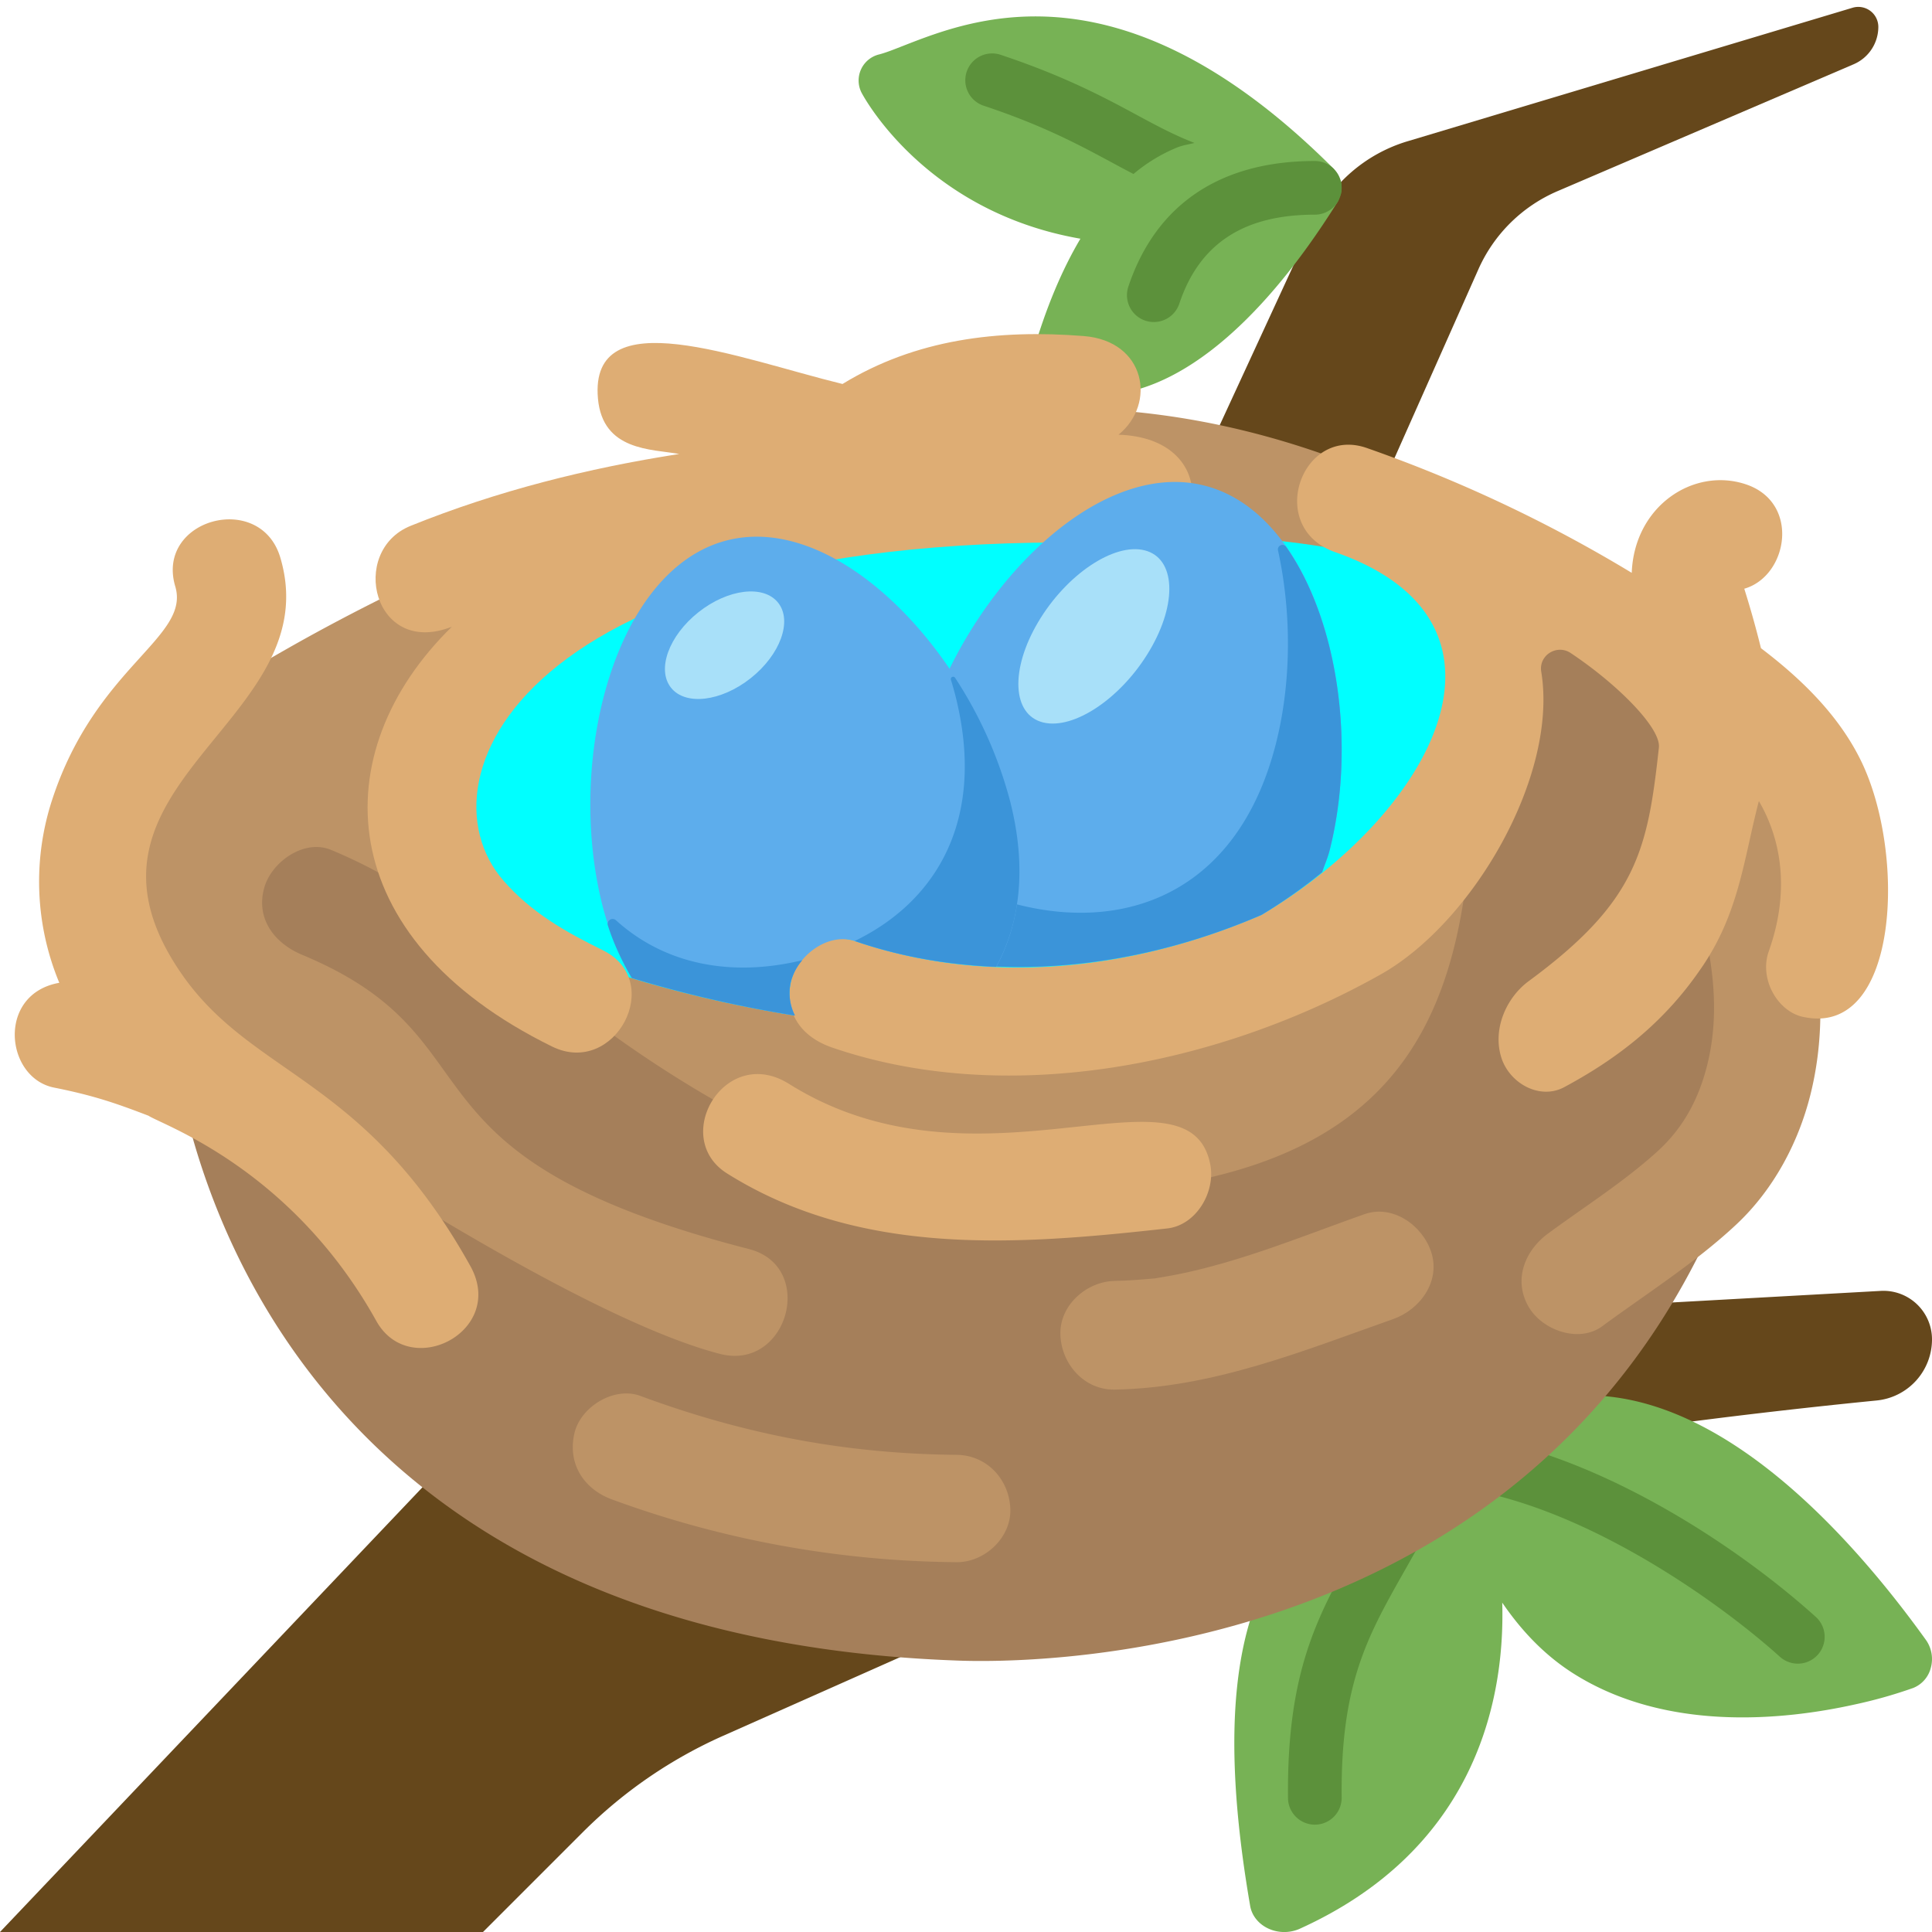 <svg xmlns="http://www.w3.org/2000/svg" viewBox="0 0 36 36" xml:space="preserve"><path fill="#65471B" d="M20.409 24.866 20 22l7.548-16.983a2.84 2.84 0 0 1 1.476-1.456l5.517-2.364A.759.759 0 0 0 35 .5a.373.373 0 0 0-.479-.356l-8.296 2.489a2.842 2.842 0 0 0-1.762 1.529L19 16 0 36h9l1.859-1.859a8.688 8.688 0 0 1 2.616-1.797L21 29c2.463-1.642 10.996-2.61 13.969-2.904A1.144 1.144 0 0 0 36 24.958a.905.905 0 0 0-.956-.904l-14.635.812z"/><path fill="#BD9366" d="M33.485 14.893c-.061-.147-.1-.604-.31-1.04-.049-.076-.382-.523-.329-.491-.532-.572-.838-.829-1.454-1.274-.265-.008-.437-.029-.808-.525-2.567-1.545-5.955-3.929-10.796-3.958-4.472-.027-10.333 2.143-14.46 4.496-3.746 2.136-3.565 2.492-3.531 5.144l3.061 3.893c1.07 1.36 2.073 2.97 3.414 4.081.826.684 2.663 2.118 10.134 2.661.91.066 1.728.08 2.255-.006 2.763-.451 5.445-2.886 6.183-3.243 3.455-1.671 6.286-2.989 6.659-8.219a8.202 8.202 0 0 0-.018-1.519z"/><path fill="#77B255" d="M35.889 30.561c-1.763-2.455-5.232-6.206-8.654-3.772a.553.553 0 0 0-.179.236.757.757 0 0 0-.536.061c-1.764.919-4.409 1.574-3.225 8.428.031.182.158.339.341.423s.4.085.584.002c3.122-1.414 3.831-4.042 3.772-6.076.358.524.785.973 1.309 1.309 1.737 1.111 3.945.879 5.248.591a8.793 8.793 0 0 0 1.1-.31.548.548 0 0 0 .329-.377.615.615 0 0 0-.089-.515z"/><path fill="#5C913B" d="M24.5 34a.501.501 0 0 1-.5-.495c-.023-2.39.562-3.425 1.306-4.736.242-.428.505-.891.772-1.455.194-.41.634-.647 1.079-.598 2.452.284 5.13 2.016 6.678 3.413a.499.499 0 1 1-.67.742c-1.158-1.045-3.751-2.887-6.123-3.162-.34.623-.613 1.106-.866 1.553-.695 1.226-1.197 2.112-1.176 4.233a.5.5 0 0 1-.495.505H24.5z"/><path fill="#A57F5A" d="M33.182 14.629c-.362-.516-.971-2.118-1.403-1.877a1.01 1.01 0 0 0-.482-.144c-.069 0-.143.027-.216.044-.688-1.375-1.999-2.436-3.602-3.009-.265-.095-.493-.075-.679.015a55.723 55.723 0 0 1-.603-.451c-.512-.39-1.01.478-.505.863 1.13.862 1.668.95 1.722 2.407.224 6.007-.481 10.022-9.002 9.794-2.399-.064-5.718-1.876-8.156-3.884a7.352 7.352 0 0 1-.706-1.262c-.215-.508-.956-.61-1.387-.364-.054.031-.083.076-.127.112a9.476 9.476 0 0 0-1.866-1.036c-.506-.211-1.115.228-1.247.708-.161.584.201 1.036.708 1.247 3.812 1.589 1.494 3.724 8.324 5.482 1.264.325.725 2.279-.539 1.954-3.22-.829-10.199-5.75-10.199-5.75.086.096.847 10.93 14.543 11.461.372.014 12.158.67 15.078-10.759.443-1.737 1.813-3.455.344-5.551z"/><path fill="#BD9366" d="M19.759 24.881c-.025-.554.483-1.003 1.013-1.013.238-.004.473-.023.711-.044l.04-.003.037-.007c.114-.02.228-.038.342-.06.394-.077.783-.181 1.167-.299.795-.245 1.569-.553 2.354-.83.535-.189 1.087.215 1.246.707.177.546-.209 1.07-.707 1.246-1.699.6-3.358 1.281-5.189 1.315-.569.011-.99-.472-1.014-1.012z"/><path fill="cyan" d="M18.242 9.687c-3.366-.51-6.829-.297-9.155 1.931-.386.369-.566.895-.57 1.441-.463.533-.712 1.175-.508 2.015.258 1.062.364 1.804 1.388 2.269 6.479 2.941 17.775 3.036 18.668-4.408.425-3.538-6.808-2.791-9.823-3.248z"/><path d="M18.826 28.109c.024.537-.477 1.005-1 1a19.065 19.065 0 0 1-6.425-1.17c-.526-.195-.827-.664-.698-1.23.113-.495.739-.88 1.23-.698 1.964.727 3.854 1.079 5.893 1.098.561.005.976.454 1 1zm14.147-13.543c-.184-.507-.682-.848-1.231-.696-.49.136-.881.721-.696 1.231.526 1.451 1.138 3.071.791 4.635-.15.675-.441 1.255-.957 1.722-.624.566-1.359 1.03-2.037 1.529-.434.32-.65.869-.356 1.369.252.429.931.678 1.369.356.833-.613 1.741-1.187 2.497-1.895.686-.642 1.154-1.511 1.381-2.417.497-1.984-.085-3.969-.761-5.834z" fill="#BD9366"/><path fill="#77B255" d="M24.986 3.599a.485.485 0 0 0-.002-.221c-.001-.002-.003-.004-.003-.007-.004-.015-.014-.027-.02-.041a.508.508 0 0 0-.093-.159c-.007-.007-.008-.018-.015-.025C20.95-.757 18.173.329 16.84.85c-.182.071-.335.133-.462.165a.5.5 0 0 0-.326.709c.016.031 1.155 2.214 4.08 2.724-.343.578-.639 1.28-.883 2.116a.502.502 0 0 0 .277.597c.305.135.621.202.946.202 1.412 0 2.985-1.256 4.45-3.597.021-.034.029-.073.041-.11.005-.015.018-.025.021-.041.004-.006.001-.011.002-.016z"/><path fill="#5C913B" d="M20.722 3.03c-.598-.322-1.275-.688-2.38-1.056a.5.5 0 1 1 .317-.948c1.187.396 1.937.799 2.538 1.124.374.202.7.375 1.06.513-.108.029-.22.043-.325.086a3.071 3.071 0 0 0-.811.493 22.623 22.623 0 0 1-.399-.212zm1.253 2.628C22.347 4.542 23.173 4 24.5 4a.5.5 0 0 0 0-1c-1.763 0-2.964.81-3.475 2.342a.5.5 0 0 0 .95.316z"/><g fill="#DEAD74"><path d="M21.272 10.135C9.833 9.704 7.708 14.489 9.381 16.409c.519.595 1.148.951 1.852 1.297 1.173.576.227 2.37-.945 1.795-4.128-2.026-4.263-5.481-1.868-7.823-1.461.576-1.931-1.41-.768-1.88 1.62-.654 3.298-1.073 5.004-1.339-.515-.093-1.426-.053-1.514-1.032-.166-1.857 2.62-.745 4.557-.272 1.363-.834 2.896-1.02 4.496-.893 1.153.091 1.358 1.26.647 1.838 1.89.064 1.627 2.081.43 2.035z"/><path d="M8.764 23.59c-1.97-3.539-4.057-3.525-5.385-5.45-2.436-3.533 2.76-4.666 1.844-7.751-.372-1.249-2.33-.717-1.957.539.284.957-1.482 1.487-2.295 3.977a4.908 4.908 0 0 0 .134 3.408c-1.169.207-1.011 1.771-.097 1.953.735.146 1.158.293 1.759.524.266.175 2.663.983 4.245 3.824.625 1.121 2.428.19 1.752-1.024zm25.914-9.412c-.411-.843-1.103-1.522-1.865-2.1a18.34 18.34 0 0 0-.311-1.108c.815-.233 1.052-1.608.025-1.947-.97-.32-2.074.404-2.122 1.651a26.297 26.297 0 0 0-4.936-2.326c-1.219-.426-1.896 1.485-.589 1.941 3.732 1.304 1.823 4.862-1.373 6.759-2.489 1.074-5.175 1.31-7.567.49-1.086-.372-1.905 1.477-.432 1.982 3.262 1.118 7.204.335 10.223-1.365 1.709-.963 3.306-3.694 2.988-5.638-.051-.309.293-.519.548-.349.873.581 1.684 1.398 1.644 1.761-.21 1.925-.414 2.872-2.426 4.353-.413.304-.677.887-.511 1.421.15.482.716.8 1.174.554.925-.497 1.815-1.149 2.524-2.177.735-1.039.82-2.079 1.102-3.154.439.752.569 1.72.185 2.798-.19.533.185 1.154.674 1.231 1.752.341 1.89-3.044 1.045-4.777zm-12.126 7.521c-.392-2.012-4.323.709-7.849-1.502-1.196-.75-2.219 1.001-1.154 1.669 2.487 1.56 5.411 1.335 8.202 1.024.545-.062.9-.685.801-1.191z"/></g><path fill="#5DADEC" d="M22.445 9.049c-2.104-.534-4.604 2.159-5.291 4.864-.471 1.856.046 3.222 1.088 4.078 1.742.128 3.549-.203 5.265-.943a9.703 9.703 0 0 0 1.129-.795c.045-.136.101-.257.139-.404.686-2.706-.225-6.266-2.33-6.8z"/><path fill="#3B94D9" d="M23.862 10.161a.083.083 0 0 0-.048.095c.253 1.157.252 2.454-.039 3.6-.687 2.706-2.713 3.533-4.817 2.998-.718-.182-1.348-.504-1.844-.95a.044.044 0 0 0-.05-.006.044.044 0 0 0-.022.045 3.346 3.346 0 0 0 1.19 2.047c1.745.13 3.556-.201 5.275-.943a9.703 9.703 0 0 0 1.129-.795c.045-.136.101-.257.139-.405.488-1.92.168-4.265-.81-5.659a.087.087 0 0 0-.103-.027z"/><path fill="#A8E0F9" d="M21.33 10.255c-.574-.146-1.464.454-1.987 1.339-.523.886-.483 1.722.091 1.867s1.464-.454 1.987-1.339c.524-.885.483-1.721-.091-1.867z"/><path fill="#5DADEC" d="M18.823 14.933c-.685-2.706-3.178-5.399-5.276-4.864-2.098.534-3.007 4.094-2.322 6.8.134.53.333.968.56 1.358.969.293 1.987.531 3.028.697a.922.922 0 0 1-.081-.61c.107-.491.689-.953 1.207-.775.846.29 1.729.441 2.626.477.435-.806.575-1.831.258-3.083z"/><path fill="#3B94D9" d="M14.813 18.923a.922.922 0 0 1-.081-.61 1.02 1.02 0 0 1 .218-.421c-1.292.314-2.542.098-3.472-.744a.093.093 0 0 0-.151.098c.119.369.274.685.444.977a23.2 23.2 0 0 0 3.042.7zm4.01-3.99a7.864 7.864 0 0 0-1.026-2.303.044.044 0 0 0-.055-.016.043.043 0 0 0-.023.052c.03.097.057.193.082.29.578 2.277-.323 3.826-1.876 4.579.005.002.01.001.014.003.845.29 1.727.441 2.623.477.438-.804.579-1.829.261-3.082z"/><ellipse transform="rotate(-38.409 13.502 12.022)" fill="#A8E0F9" cx="13.501" cy="12.022" rx="1.274" ry=".784"/></svg>